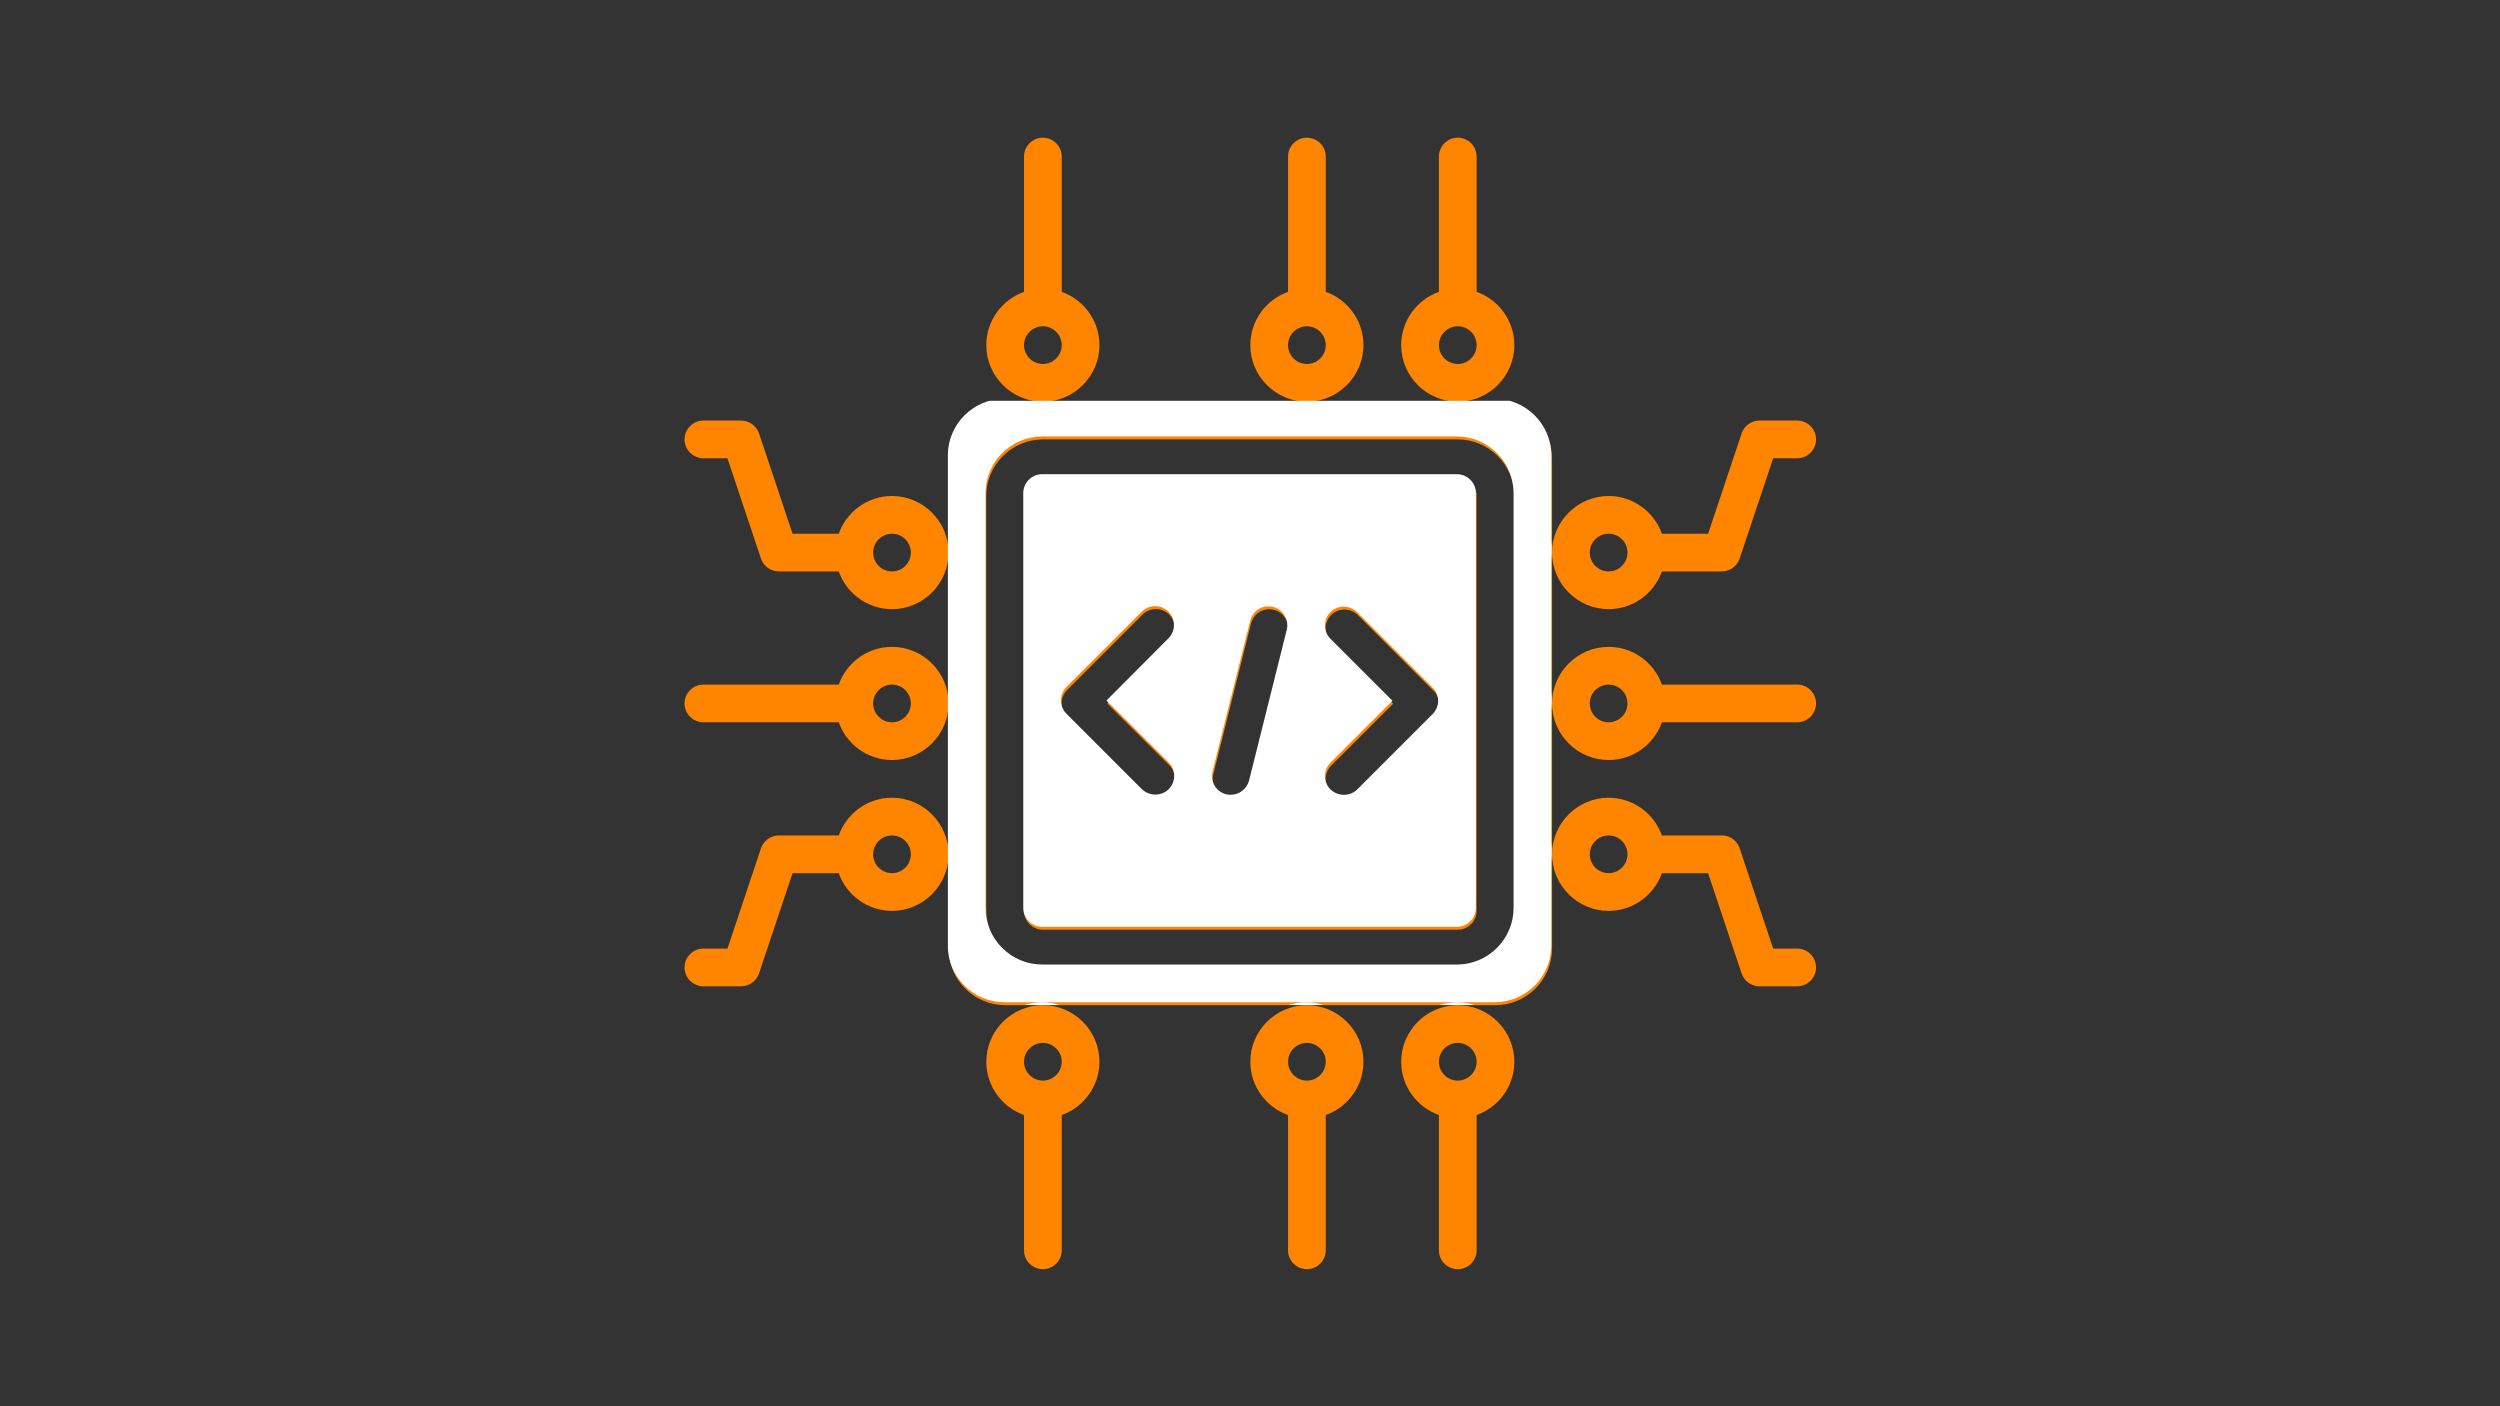 <svg xmlns="http://www.w3.org/2000/svg" xmlns:xlink="http://www.w3.org/1999/xlink" width="1920" zoomAndPan="magnify" viewBox="0 0 1440 810" height="1080" preserveAspectRatio="xMidYMid meet" version="1.0"><rect x="0" y="0" width="1440" height="810" fill="#333333" stroke="none"/><defs><clipPath id="id1"><path d="M 568 578 L 634 578 L 634 731.059 L 568 731.059 Z M 568 578 " clip-rule="nonzero"/></clipPath><clipPath id="id2"><path d="M 720 578 L 786 578 L 786 731.059 L 720 731.059 Z M 720 578 " clip-rule="nonzero"/></clipPath><clipPath id="id3"><path d="M 807 578 L 873 578 L 873 731.059 L 807 731.059 Z M 807 578 " clip-rule="nonzero"/></clipPath><clipPath id="id4"><path d="M 893 242 L 1046.059 242 L 1046.059 351 L 893 351 Z M 893 242 " clip-rule="nonzero"/></clipPath><clipPath id="id5"><path d="M 893 459 L 1046.059 459 L 1046.059 569 L 893 569 Z M 893 459 " clip-rule="nonzero"/></clipPath><clipPath id="id6"><path d="M 893 372 L 1046.059 372 L 1046.059 438 L 893 438 Z M 893 372 " clip-rule="nonzero"/></clipPath><clipPath id="id7"><path d="M 568 79.309 L 634 79.309 L 634 232 L 568 232 Z M 568 79.309 " clip-rule="nonzero"/></clipPath><clipPath id="id8"><path d="M 720 79.309 L 786 79.309 L 786 232 L 720 232 Z M 720 79.309 " clip-rule="nonzero"/></clipPath><clipPath id="id9"><path d="M 807 79.309 L 873 79.309 L 873 232 L 807 232 Z M 807 79.309 " clip-rule="nonzero"/></clipPath><clipPath id="id10"><path d="M 394.309 242 L 547 242 L 547 351 L 394.309 351 Z M 394.309 242 " clip-rule="nonzero"/></clipPath><clipPath id="id11"><path d="M 394.309 372 L 547 372 L 547 438 L 394.309 438 Z M 394.309 372 " clip-rule="nonzero"/></clipPath><clipPath id="id12"><path d="M 394.309 459 L 547 459 L 547 569 L 394.309 569 Z M 394.309 459 " clip-rule="nonzero"/></clipPath><clipPath id="id13"><path d="M 545.988 230.863 L 893.988 230.863 L 893.988 578 L 545.988 578 Z M 545.988 230.863 " clip-rule="nonzero"/></clipPath><clipPath id="id14"><path d="M 567 577 L 633 577 L 633 578.863 L 567 578.863 Z M 567 577 " clip-rule="nonzero"/></clipPath><clipPath id="id15"><path d="M 719 577 L 785 577 L 785 578.863 L 719 578.863 Z M 719 577 " clip-rule="nonzero"/></clipPath><clipPath id="id16"><path d="M 806 577 L 872 577 L 872 578.863 L 806 578.863 Z M 806 577 " clip-rule="nonzero"/></clipPath><clipPath id="id17"><path d="M 893 240 L 893.988 240 L 893.988 350 L 893 350 Z M 893 240 " clip-rule="nonzero"/></clipPath><clipPath id="id18"><path d="M 893 457 L 893.988 457 L 893.988 567 L 893 567 Z M 893 457 " clip-rule="nonzero"/></clipPath><clipPath id="id19"><path d="M 893 370 L 893.988 370 L 893.988 437 L 893 437 Z M 893 370 " clip-rule="nonzero"/></clipPath><clipPath id="id20"><path d="M 545.988 240 L 546 240 L 546 350 L 545.988 350 Z M 545.988 240 " clip-rule="nonzero"/></clipPath><clipPath id="id21"><path d="M 545.988 370 L 546 370 L 546 437 L 545.988 437 Z M 545.988 370 " clip-rule="nonzero"/></clipPath><clipPath id="id22"><path d="M 545.988 457 L 546 457 L 546 567 L 545.988 567 Z M 545.988 457 " clip-rule="nonzero"/></clipPath></defs><path fill="#ff8400" d="M 839.668 274.832 L 600.695 274.832 C 594.719 274.832 589.832 279.719 589.832 285.695 L 589.832 524.668 C 589.832 530.645 594.719 535.531 600.695 535.531 L 839.668 535.531 C 845.645 535.531 850.531 530.645 850.531 524.668 L 850.531 285.695 C 850.531 279.719 845.645 274.832 839.668 274.832 Z M 673.609 440.895 C 677.82 445.102 677.82 452.027 673.609 456.234 C 671.438 458.41 668.723 459.359 665.871 459.359 C 663.02 459.359 660.301 458.273 658.129 456.234 L 614.68 412.785 C 610.473 408.578 610.473 401.652 614.68 397.441 L 658.129 353.992 C 662.34 349.785 669.266 349.785 673.473 353.992 C 677.684 358.203 677.684 365.125 673.473 369.336 L 637.762 405.184 Z M 741.637 364.312 L 719.91 451.211 C 718.688 456.102 714.207 459.496 709.32 459.496 C 708.504 459.496 707.555 459.359 706.738 459.223 C 700.902 457.73 697.371 451.891 698.863 446.051 L 720.59 359.152 C 722.082 353.312 727.922 349.785 733.762 351.277 C 739.465 352.637 742.992 358.609 741.637 364.312 Z M 825.684 412.922 L 782.234 456.371 C 780.062 458.543 777.348 459.496 774.496 459.496 C 771.645 459.496 768.926 458.41 766.754 456.371 C 762.547 452.164 762.547 445.238 766.754 441.027 L 802.465 405.316 L 766.754 369.609 C 762.547 365.398 762.547 358.473 766.754 354.266 C 770.965 350.055 777.891 350.055 782.098 354.266 L 825.547 397.715 C 829.895 401.789 829.895 408.578 825.684 412.922 Z M 825.684 412.922 " fill-opacity="1" fill-rule="nonzero"/><path fill="#ff8400" d="M 893.98 263.969 C 893.98 246.047 879.316 231.383 861.395 231.383 L 578.969 231.383 C 561.047 231.383 546.383 246.047 546.383 263.969 L 546.383 546.395 C 546.383 564.316 561.047 578.98 578.969 578.98 L 861.395 578.98 C 879.316 578.98 893.98 564.316 893.98 546.395 Z M 872.258 524.668 C 872.258 542.594 857.594 557.258 839.668 557.258 L 600.695 557.258 C 582.773 557.258 568.105 542.594 568.105 524.668 L 568.105 285.695 C 568.105 267.773 582.773 253.105 600.695 253.105 L 839.668 253.105 C 857.594 253.105 872.258 267.773 872.258 285.695 Z M 872.258 524.668 " fill-opacity="1" fill-rule="nonzero"/><g clip-path="url(#id1)"><path fill="#ff8400" d="M 568.105 611.57 C 568.105 625.691 577.203 637.777 589.832 642.258 L 589.832 720.195 C 589.832 726.168 594.719 731.059 600.695 731.059 C 606.668 731.059 611.559 726.168 611.559 720.195 L 611.559 642.258 C 624.184 637.777 633.281 625.691 633.281 611.57 C 633.281 593.648 618.617 578.98 600.695 578.98 C 582.773 578.98 568.105 593.648 568.105 611.57 Z M 600.695 600.707 C 606.668 600.707 611.559 605.594 611.559 611.57 C 611.559 617.543 606.668 622.434 600.695 622.434 C 594.719 622.434 589.832 617.543 589.832 611.57 C 589.832 605.594 594.719 600.707 600.695 600.707 Z M 600.695 600.707 " fill-opacity="1" fill-rule="nonzero"/></g><g clip-path="url(#id2)"><path fill="#ff8400" d="M 720.184 611.57 C 720.184 625.691 729.281 637.777 741.906 642.258 L 741.906 720.195 C 741.906 726.168 746.797 731.059 752.77 731.059 C 758.742 731.059 763.633 726.168 763.633 720.195 L 763.633 642.258 C 776.262 637.777 785.355 625.691 785.355 611.57 C 785.355 593.648 770.691 578.98 752.77 578.98 C 734.848 578.98 720.184 593.648 720.184 611.57 Z M 752.77 600.707 C 758.742 600.707 763.633 605.594 763.633 611.57 C 763.633 617.543 758.742 622.434 752.77 622.434 C 746.797 622.434 741.906 617.543 741.906 611.57 C 741.906 605.594 746.797 600.707 752.77 600.707 Z M 752.77 600.707 " fill-opacity="1" fill-rule="nonzero"/></g><g clip-path="url(#id3)"><path fill="#ff8400" d="M 807.082 611.57 C 807.082 625.691 816.18 637.777 828.809 642.258 L 828.809 720.195 C 828.809 726.168 833.695 731.059 839.668 731.059 C 845.645 731.059 850.531 726.168 850.531 720.195 L 850.531 642.258 C 863.16 637.777 872.258 625.691 872.258 611.57 C 872.258 593.648 857.594 578.98 839.668 578.98 C 821.746 578.98 807.082 593.648 807.082 611.57 Z M 839.668 600.707 C 845.645 600.707 850.531 605.594 850.531 611.57 C 850.531 617.543 845.645 622.434 839.668 622.434 C 833.695 622.434 828.809 617.543 828.809 611.57 C 828.809 605.594 833.695 600.707 839.668 600.707 Z M 839.668 600.707 " fill-opacity="1" fill-rule="nonzero"/></g><g clip-path="url(#id4)"><path fill="#ff8400" d="M 926.57 350.871 C 940.691 350.871 952.777 341.773 957.258 329.145 L 991.746 329.145 C 996.359 329.145 1000.57 326.156 1002.062 321.676 L 1021.344 263.969 L 1035.195 263.969 C 1041.168 263.969 1046.059 259.082 1046.059 253.105 C 1046.059 247.133 1041.168 242.246 1035.195 242.246 L 1013.469 242.246 C 1008.852 242.246 1004.645 245.23 1003.148 249.711 L 983.871 307.418 L 957.258 307.418 C 952.777 294.793 940.691 285.695 926.57 285.695 C 908.648 285.695 893.98 300.359 893.98 318.281 C 893.98 336.207 908.648 350.871 926.57 350.871 Z M 926.57 307.418 C 932.543 307.418 937.434 312.309 937.434 318.281 C 937.434 324.258 932.543 329.145 926.57 329.145 C 920.594 329.145 915.707 324.258 915.707 318.281 C 915.707 312.309 920.594 307.418 926.57 307.418 Z M 926.57 307.418 " fill-opacity="1" fill-rule="nonzero"/></g><g clip-path="url(#id5)"><path fill="#ff8400" d="M 926.57 524.668 C 940.691 524.668 952.777 515.574 957.258 502.945 L 983.871 502.945 L 1003.148 560.652 C 1004.645 565.133 1008.719 568.121 1013.469 568.121 L 1035.195 568.121 C 1041.168 568.121 1046.059 563.23 1046.059 557.258 C 1046.059 551.281 1041.168 546.395 1035.195 546.395 L 1021.344 546.395 L 1002.062 488.688 C 1000.57 484.207 996.496 481.219 991.746 481.219 L 957.258 481.219 C 952.777 468.594 940.691 459.496 926.57 459.496 C 908.648 459.496 893.98 474.16 893.98 492.082 C 893.98 510.004 908.648 524.668 926.57 524.668 Z M 926.57 481.219 C 932.543 481.219 937.434 486.109 937.434 492.082 C 937.434 498.055 932.543 502.945 926.57 502.945 C 920.594 502.945 915.707 498.055 915.707 492.082 C 915.707 486.109 920.594 481.219 926.57 481.219 Z M 926.57 481.219 " fill-opacity="1" fill-rule="nonzero"/></g><g clip-path="url(#id6)"><path fill="#ff8400" d="M 926.57 437.77 C 940.691 437.77 952.777 428.672 957.258 416.043 L 1035.195 416.043 C 1041.168 416.043 1046.059 411.156 1046.059 405.184 C 1046.059 399.207 1041.168 394.32 1035.195 394.32 L 957.258 394.32 C 952.777 381.691 940.691 372.594 926.57 372.594 C 908.648 372.594 893.98 387.258 893.98 405.184 C 893.98 423.105 908.648 437.77 926.57 437.77 Z M 926.57 394.32 C 932.543 394.32 937.434 399.207 937.434 405.184 C 937.434 411.156 932.543 416.043 926.57 416.043 C 920.594 416.043 915.707 411.156 915.707 405.184 C 915.707 399.207 920.594 394.32 926.57 394.32 Z M 926.57 394.32 " fill-opacity="1" fill-rule="nonzero"/></g><g clip-path="url(#id7)"><path fill="#ff8400" d="M 633.281 198.793 C 633.281 184.672 624.184 172.59 611.559 168.109 L 611.559 90.168 C 611.559 84.195 606.668 79.309 600.695 79.309 C 594.719 79.309 589.832 84.195 589.832 90.168 L 589.832 168.109 C 577.203 172.59 568.105 184.672 568.105 198.793 C 568.105 216.719 582.773 231.383 600.695 231.383 C 618.617 231.383 633.281 216.719 633.281 198.793 Z M 600.695 209.656 C 594.719 209.656 589.832 204.77 589.832 198.793 C 589.832 192.82 594.719 187.934 600.695 187.934 C 606.668 187.934 611.559 192.82 611.559 198.793 C 611.559 204.77 606.668 209.656 600.695 209.656 Z M 600.695 209.656 " fill-opacity="1" fill-rule="nonzero"/></g><g clip-path="url(#id8)"><path fill="#ff8400" d="M 785.355 198.793 C 785.355 184.672 776.262 172.59 763.633 168.109 L 763.633 90.168 C 763.633 84.195 758.742 79.309 752.77 79.309 C 746.797 79.309 741.906 84.195 741.906 90.168 L 741.906 168.109 C 729.281 172.59 720.184 184.672 720.184 198.793 C 720.184 216.719 734.848 231.383 752.77 231.383 C 770.691 231.383 785.355 216.719 785.355 198.793 Z M 752.77 209.656 C 746.797 209.656 741.906 204.77 741.906 198.793 C 741.906 192.82 746.797 187.934 752.77 187.934 C 758.742 187.934 763.633 192.82 763.633 198.793 C 763.633 204.77 758.742 209.656 752.77 209.656 Z M 752.77 209.656 " fill-opacity="1" fill-rule="nonzero"/></g><g clip-path="url(#id9)"><path fill="#ff8400" d="M 872.258 198.793 C 872.258 184.672 863.16 172.59 850.531 168.109 L 850.531 90.168 C 850.531 84.195 845.645 79.309 839.668 79.309 C 833.695 79.309 828.809 84.195 828.809 90.168 L 828.809 168.109 C 816.18 172.59 807.082 184.672 807.082 198.793 C 807.082 216.719 821.746 231.383 839.668 231.383 C 857.594 231.383 872.258 216.719 872.258 198.793 Z M 839.668 209.656 C 833.695 209.656 828.809 204.77 828.809 198.793 C 828.809 192.82 833.695 187.934 839.668 187.934 C 845.645 187.934 850.531 192.82 850.531 198.793 C 850.531 204.77 845.645 209.656 839.668 209.656 Z M 839.668 209.656 " fill-opacity="1" fill-rule="nonzero"/></g><g clip-path="url(#id10)"><path fill="#ff8400" d="M 513.793 285.695 C 499.672 285.695 487.59 294.793 483.109 307.418 L 456.496 307.418 L 437.215 249.711 C 435.719 245.23 431.512 242.246 426.895 242.246 L 405.168 242.246 C 399.195 242.246 394.309 247.133 394.309 253.105 C 394.309 259.082 399.195 263.969 405.168 263.969 L 419.02 263.969 L 438.301 321.676 C 439.793 326.156 444.004 329.145 448.621 329.145 L 483.109 329.145 C 487.59 341.773 499.672 350.871 513.793 350.871 C 531.719 350.871 546.383 336.207 546.383 318.281 C 546.383 300.359 531.719 285.695 513.793 285.695 Z M 513.793 329.145 C 507.82 329.145 502.934 324.258 502.934 318.281 C 502.934 312.309 507.82 307.418 513.793 307.418 C 519.77 307.418 524.656 312.309 524.656 318.281 C 524.656 324.258 519.77 329.145 513.793 329.145 Z M 513.793 329.145 " fill-opacity="1" fill-rule="nonzero"/></g><g clip-path="url(#id11)"><path fill="#ff8400" d="M 513.793 372.594 C 499.672 372.594 487.59 381.691 483.109 394.32 L 405.168 394.32 C 399.195 394.32 394.309 399.207 394.309 405.184 C 394.309 411.156 399.195 416.043 405.168 416.043 L 483.109 416.043 C 487.59 428.672 499.672 437.77 513.793 437.77 C 531.719 437.77 546.383 423.105 546.383 405.184 C 546.383 387.258 531.719 372.594 513.793 372.594 Z M 513.793 416.043 C 507.82 416.043 502.934 411.156 502.934 405.184 C 502.934 399.207 507.82 394.32 513.793 394.32 C 519.77 394.32 524.656 399.207 524.656 405.184 C 524.656 411.156 519.77 416.043 513.793 416.043 Z M 513.793 416.043 " fill-opacity="1" fill-rule="nonzero"/></g><g clip-path="url(#id12)"><path fill="#ff8400" d="M 513.793 459.496 C 499.672 459.496 487.59 468.594 483.109 481.219 L 448.621 481.219 C 444.004 481.219 439.793 484.207 438.301 488.688 L 419.02 546.395 L 405.168 546.395 C 399.195 546.395 394.309 551.281 394.309 557.258 C 394.309 563.23 399.195 568.121 405.168 568.121 L 426.895 568.121 C 431.512 568.121 435.719 565.133 437.215 560.652 L 456.496 502.945 L 483.109 502.945 C 487.59 515.574 499.672 524.668 513.793 524.668 C 531.719 524.668 546.383 510.004 546.383 492.082 C 546.383 474.16 531.719 459.496 513.793 459.496 Z M 513.793 502.945 C 507.82 502.945 502.934 498.055 502.934 492.082 C 502.934 486.109 507.82 481.219 513.793 481.219 C 519.77 481.219 524.656 486.109 524.656 492.082 C 524.656 498.055 519.77 502.945 513.793 502.945 Z M 513.793 502.945 " fill-opacity="1" fill-rule="nonzero"/></g><path fill="#ffffff" d="M 839.238 273.141 L 600.262 273.141 C 594.289 273.141 589.398 278.027 589.398 284 L 589.398 522.977 C 589.398 528.953 594.289 533.84 600.262 533.84 L 839.238 533.84 C 845.211 533.84 850.102 528.953 850.102 522.977 L 850.102 284 C 850.102 278.027 845.211 273.141 839.238 273.141 Z M 673.176 439.199 C 677.387 443.41 677.387 450.332 673.176 454.543 C 671.004 456.715 668.289 457.668 665.438 457.668 C 662.586 457.668 659.871 456.578 657.699 454.543 L 614.246 411.094 C 610.039 406.883 610.039 399.961 614.246 395.75 L 657.699 352.301 C 661.906 348.09 668.832 348.09 673.043 352.301 C 677.25 356.508 677.25 363.434 673.043 367.645 L 637.332 403.488 Z M 741.203 362.621 L 719.477 449.52 C 718.258 454.406 713.777 457.801 708.887 457.801 C 708.074 457.801 707.121 457.668 706.309 457.531 C 700.469 456.035 696.938 450.199 698.434 444.359 L 720.156 357.461 C 721.652 351.621 727.488 348.09 733.328 349.586 C 739.031 350.941 742.562 356.918 741.203 362.621 Z M 825.25 411.23 L 781.801 454.68 C 779.629 456.852 776.914 457.801 774.062 457.801 C 771.211 457.801 768.496 456.715 766.324 454.68 C 762.113 450.469 762.113 443.543 766.324 439.336 L 802.035 403.625 L 766.324 367.914 C 762.113 363.707 762.113 356.781 766.324 352.57 C 770.531 348.363 777.457 348.363 781.668 352.57 L 825.117 396.023 C 829.461 400.094 829.461 406.883 825.25 411.23 Z M 825.25 411.23 " fill-opacity="1" fill-rule="nonzero"/><g clip-path="url(#id13)"><path fill="#ffffff" d="M 893.551 262.277 C 893.551 244.355 878.887 229.691 860.961 229.691 L 578.539 229.691 C 560.613 229.691 545.949 244.355 545.949 262.277 L 545.949 544.703 C 545.949 562.625 560.613 577.289 578.539 577.289 L 860.961 577.289 C 878.887 577.289 893.551 562.625 893.551 544.703 Z M 871.824 522.977 C 871.824 540.898 857.16 555.562 839.238 555.562 L 600.262 555.562 C 582.34 555.562 567.676 540.898 567.676 522.977 L 567.676 284 C 567.676 266.078 582.34 251.414 600.262 251.414 L 839.238 251.414 C 857.16 251.414 871.824 266.078 871.824 284 Z M 871.824 522.977 " fill-opacity="1" fill-rule="nonzero"/></g><g clip-path="url(#id14)"><path fill="#ffffff" d="M 567.676 609.875 C 567.676 624 576.773 636.082 589.398 640.562 L 589.398 718.5 C 589.398 724.477 594.289 729.363 600.262 729.363 C 606.238 729.363 611.125 724.477 611.125 718.5 L 611.125 640.562 C 623.754 636.082 632.852 624 632.852 609.875 C 632.852 591.953 618.184 577.289 600.262 577.289 C 582.34 577.289 567.676 591.953 567.676 609.875 Z M 600.262 599.016 C 606.238 599.016 611.125 603.902 611.125 609.875 C 611.125 615.852 606.238 620.738 600.262 620.738 C 594.289 620.738 589.398 615.852 589.398 609.875 C 589.398 603.902 594.289 599.016 600.262 599.016 Z M 600.262 599.016 " fill-opacity="1" fill-rule="nonzero"/></g><g clip-path="url(#id15)"><path fill="#ffffff" d="M 719.75 609.875 C 719.75 624 728.848 636.082 741.477 640.562 L 741.477 718.5 C 741.477 724.477 746.363 729.363 752.336 729.363 C 758.312 729.363 763.199 724.477 763.199 718.5 L 763.199 640.562 C 775.828 636.082 784.926 624 784.926 609.875 C 784.926 591.953 770.262 577.289 752.336 577.289 C 734.414 577.289 719.75 591.953 719.75 609.875 Z M 752.336 599.016 C 758.312 599.016 763.199 603.902 763.199 609.875 C 763.199 615.852 758.312 620.738 752.336 620.738 C 746.363 620.738 741.477 615.852 741.477 609.875 C 741.477 603.902 746.363 599.016 752.336 599.016 Z M 752.336 599.016 " fill-opacity="1" fill-rule="nonzero"/></g><g clip-path="url(#id16)"><path fill="#ffffff" d="M 806.648 609.875 C 806.648 624 815.746 636.082 828.375 640.562 L 828.375 718.5 C 828.375 724.477 833.262 729.363 839.238 729.363 C 845.211 729.363 850.102 724.477 850.102 718.5 L 850.102 640.562 C 862.727 636.082 871.824 624 871.824 609.875 C 871.824 591.953 857.16 577.289 839.238 577.289 C 821.312 577.289 806.648 591.953 806.648 609.875 Z M 839.238 599.016 C 845.211 599.016 850.102 603.902 850.102 609.875 C 850.102 615.852 845.211 620.738 839.238 620.738 C 833.262 620.738 828.375 615.852 828.375 609.875 C 828.375 603.902 833.262 599.016 839.238 599.016 Z M 839.238 599.016 " fill-opacity="1" fill-rule="nonzero"/></g><g clip-path="url(#id17)"><path fill="#ffffff" d="M 926.137 349.176 C 940.258 349.176 952.344 340.078 956.824 327.453 L 991.312 327.453 C 995.93 327.453 1000.137 324.465 1001.633 319.984 L 1020.914 262.277 L 1034.762 262.277 C 1040.738 262.277 1045.625 257.391 1045.625 251.414 C 1045.625 245.441 1040.738 240.551 1034.762 240.551 L 1013.039 240.551 C 1008.422 240.551 1004.211 243.539 1002.719 248.02 L 983.438 305.727 L 956.824 305.727 C 952.344 293.098 940.258 284 926.137 284 C 908.215 284 893.551 298.668 893.551 316.59 C 893.551 334.512 908.215 349.176 926.137 349.176 Z M 926.137 305.727 C 932.113 305.727 937 310.613 937 316.59 C 937 322.562 932.113 327.453 926.137 327.453 C 920.164 327.453 915.273 322.562 915.273 316.59 C 915.273 310.613 920.164 305.727 926.137 305.727 Z M 926.137 305.727 " fill-opacity="1" fill-rule="nonzero"/></g><g clip-path="url(#id18)"><path fill="#ffffff" d="M 926.137 522.977 C 940.258 522.977 952.344 513.879 956.824 501.25 L 983.438 501.25 L 1002.719 558.957 C 1004.211 563.441 1008.285 566.426 1013.039 566.426 L 1034.762 566.426 C 1040.738 566.426 1045.625 561.539 1045.625 555.562 C 1045.625 549.59 1040.738 544.703 1034.762 544.703 L 1020.914 544.703 L 1001.633 486.996 C 1000.137 482.516 996.066 479.527 991.312 479.527 L 956.824 479.527 C 952.344 466.898 940.258 457.801 926.137 457.801 C 908.215 457.801 893.551 472.465 893.551 490.391 C 893.551 508.312 908.215 522.977 926.137 522.977 Z M 926.137 479.527 C 932.113 479.527 937 484.414 937 490.391 C 937 496.363 932.113 501.25 926.137 501.25 C 920.164 501.25 915.273 496.363 915.273 490.391 C 915.273 484.414 920.164 479.527 926.137 479.527 Z M 926.137 479.527 " fill-opacity="1" fill-rule="nonzero"/></g><g clip-path="url(#id19)"><path fill="#ffffff" d="M 926.137 436.078 C 940.258 436.078 952.344 426.98 956.824 414.352 L 1034.762 414.352 C 1040.738 414.352 1045.625 409.465 1045.625 403.488 C 1045.625 397.516 1040.738 392.625 1034.762 392.625 L 956.824 392.625 C 952.344 380 940.258 370.902 926.137 370.902 C 908.215 370.902 893.551 385.566 893.551 403.488 C 893.551 421.414 908.215 436.078 926.137 436.078 Z M 926.137 392.625 C 932.113 392.625 937 397.516 937 403.488 C 937 409.465 932.113 414.352 926.137 414.352 C 920.164 414.352 915.273 409.465 915.273 403.488 C 915.273 397.516 920.164 392.625 926.137 392.625 Z M 926.137 392.625 " fill-opacity="1" fill-rule="nonzero"/></g><g clip-path="url(#id20)"><path fill="#ffffff" d="M 513.363 284 C 499.242 284 487.156 293.098 482.676 305.727 L 456.062 305.727 L 436.781 248.02 C 435.289 243.539 431.078 240.551 426.461 240.551 L 404.738 240.551 C 398.762 240.551 393.875 245.441 393.875 251.414 C 393.875 257.391 398.762 262.277 404.738 262.277 L 418.586 262.277 L 437.867 319.984 C 439.363 324.465 443.57 327.453 448.188 327.453 L 482.676 327.453 C 487.156 340.078 499.242 349.176 513.363 349.176 C 531.285 349.176 545.949 334.512 545.949 316.59 C 545.949 298.668 531.285 284 513.363 284 Z M 513.363 327.453 C 507.387 327.453 502.5 322.562 502.5 316.59 C 502.5 310.613 507.387 305.727 513.363 305.727 C 519.336 305.727 524.227 310.613 524.227 316.59 C 524.227 322.562 519.336 327.453 513.363 327.453 Z M 513.363 327.453 " fill-opacity="1" fill-rule="nonzero"/></g><g clip-path="url(#id21)"><path fill="#ffffff" d="M 513.363 370.902 C 499.242 370.902 487.156 380 482.676 392.625 L 404.738 392.625 C 398.762 392.625 393.875 397.516 393.875 403.488 C 393.875 409.465 398.762 414.352 404.738 414.352 L 482.676 414.352 C 487.156 426.98 499.242 436.078 513.363 436.078 C 531.285 436.078 545.949 421.414 545.949 403.488 C 545.949 385.566 531.285 370.902 513.363 370.902 Z M 513.363 414.352 C 507.387 414.352 502.5 409.465 502.5 403.488 C 502.5 397.516 507.387 392.625 513.363 392.625 C 519.336 392.625 524.227 397.516 524.227 403.488 C 524.227 409.465 519.336 414.352 513.363 414.352 Z M 513.363 414.352 " fill-opacity="1" fill-rule="nonzero"/></g><g clip-path="url(#id22)"><path fill="#ffffff" d="M 513.363 457.801 C 499.242 457.801 487.156 466.898 482.676 479.527 L 448.188 479.527 C 443.57 479.527 439.363 482.516 437.867 486.996 L 418.586 544.703 L 404.738 544.703 C 398.762 544.703 393.875 549.59 393.875 555.562 C 393.875 561.539 398.762 566.426 404.738 566.426 L 426.461 566.426 C 431.078 566.426 435.289 563.441 436.781 558.957 L 456.062 501.25 L 482.676 501.25 C 487.156 513.879 499.242 522.977 513.363 522.977 C 531.285 522.977 545.949 508.312 545.949 490.391 C 545.949 472.465 531.285 457.801 513.363 457.801 Z M 513.363 501.25 C 507.387 501.25 502.5 496.363 502.5 490.391 C 502.5 484.414 507.387 479.527 513.363 479.527 C 519.336 479.527 524.227 484.414 524.227 490.391 C 524.227 496.363 519.336 501.25 513.363 501.25 Z M 513.363 501.25 " fill-opacity="1" fill-rule="nonzero"/></g></svg>